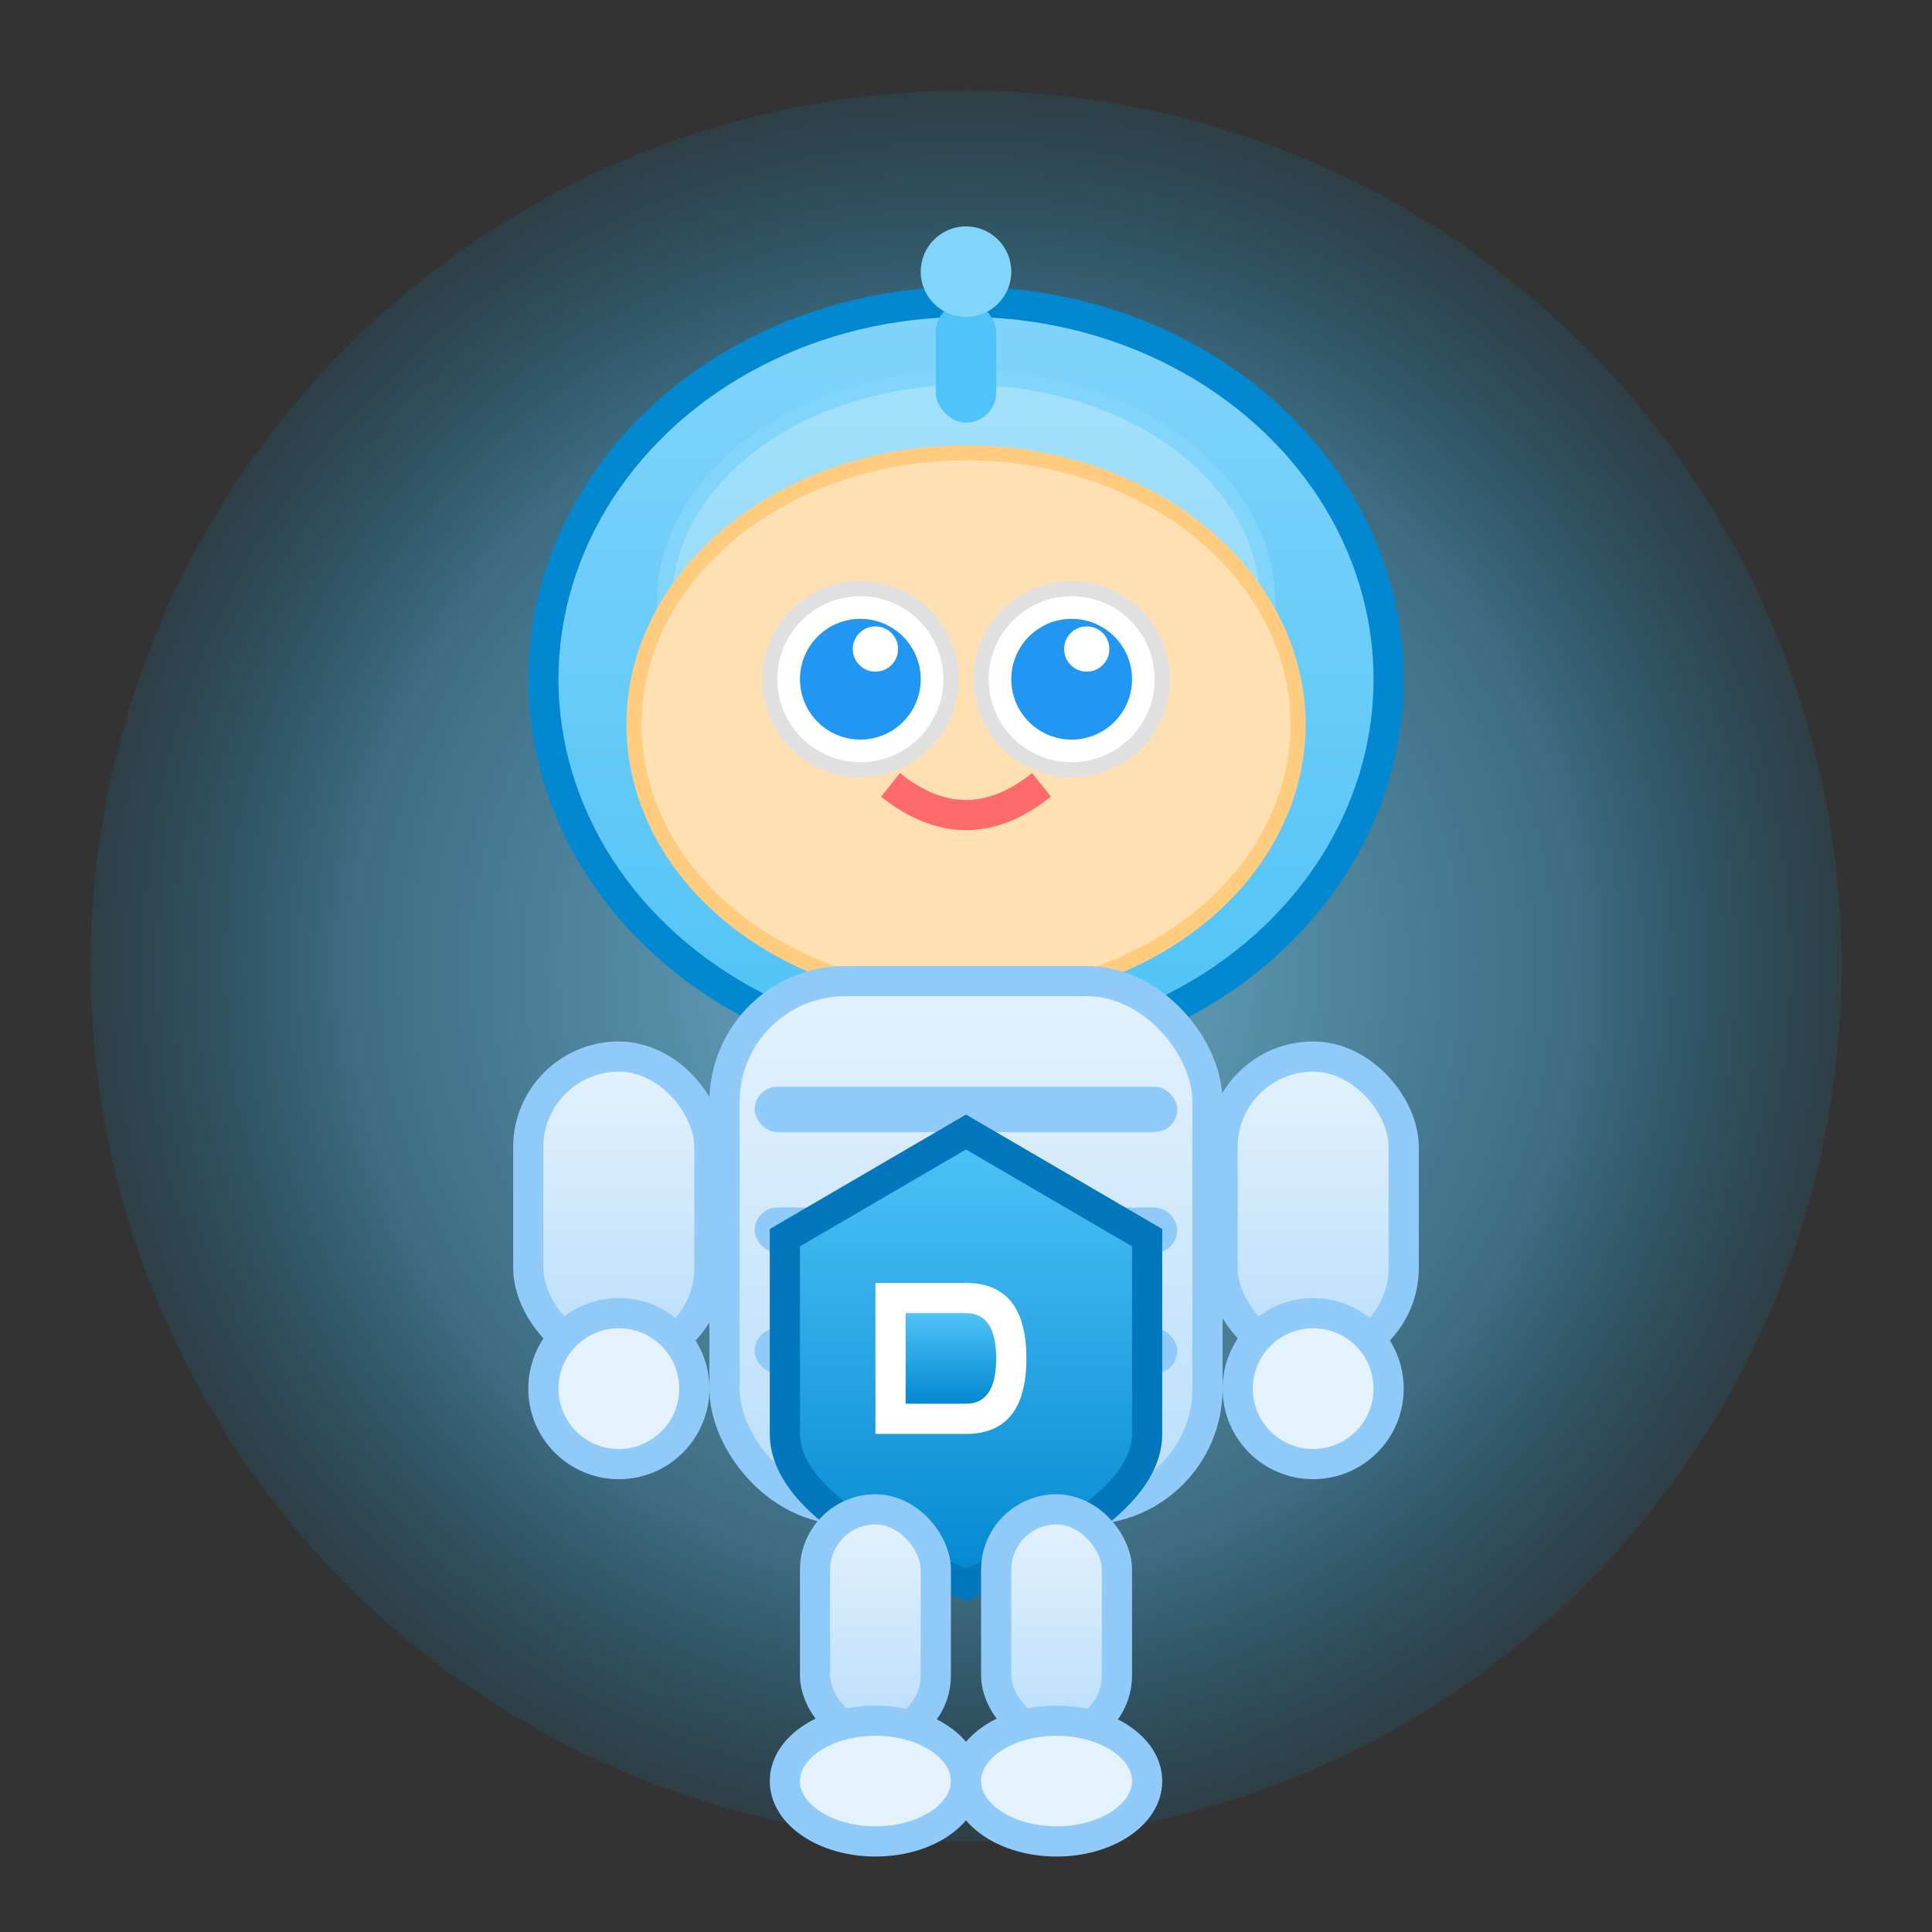 <svg width="128" height="128" viewBox="0 0 128 128" xmlns="http://www.w3.org/2000/svg">
  <rect x="0" y="0" width="128" height="128" fill="#333333" stroke="none"/>
  <!-- Blue glow background -->
  <defs>
    <radialGradient id="blueGlow" cx="50%" cy="50%" r="50%">
      <stop offset="0%" style="stop-color:#87CEEB;stop-opacity:0.8"/>
      <stop offset="70%" style="stop-color:#4FC3F7;stop-opacity:0.4"/>
      <stop offset="100%" style="stop-color:#03A9F4;stop-opacity:0.1"/>
    </radialGradient>
    <linearGradient id="robotBody" x1="0%" y1="0%" x2="0%" y2="100%">
      <stop offset="0%" style="stop-color:#E3F2FD"/>
      <stop offset="100%" style="stop-color:#BBDEFB"/>
    </linearGradient>
    <linearGradient id="helmet" x1="0%" y1="0%" x2="0%" y2="100%">
      <stop offset="0%" style="stop-color:#81D4FA"/>
      <stop offset="100%" style="stop-color:#4FC3F7"/>
    </linearGradient>
    <linearGradient id="shield" x1="0%" y1="0%" x2="0%" y2="100%">
      <stop offset="0%" style="stop-color:#4FC3F7"/>
      <stop offset="100%" style="stop-color:#0288D1"/>
    </linearGradient>
  </defs>
  
  <!-- Background glow -->
  <circle cx="64" cy="64" r="58" fill="url(#blueGlow)"/>
  
  <!-- Robot Head/Helmet -->
  <ellipse cx="64" cy="45" rx="28" ry="25" fill="url(#helmet)" stroke="#0288D1" stroke-width="2"/>
  
  <!-- Helmet visor -->
  <ellipse cx="64" cy="40" rx="20" ry="15" fill="rgba(255,255,255,0.3)" stroke="#81D4FA" stroke-width="1"/>
  
  <!-- Helmet antenna -->
  <rect x="62" y="20" width="4" height="8" rx="2" fill="#4FC3F7"/>
  <circle cx="64" cy="18" r="3" fill="#81D4FA"/>
  
  <!-- Face area -->
  <ellipse cx="64" cy="48" rx="22" ry="18" fill="#FFE0B2" stroke="#FFCC80" stroke-width="1"/>
  
  <!-- Eyes -->
  <circle cx="57" cy="45" r="6" fill="white" stroke="#E0E0E0" stroke-width="1"/>
  <circle cx="71" cy="45" r="6" fill="white" stroke="#E0E0E0" stroke-width="1"/>
  <circle cx="57" cy="45" r="4" fill="#2196F3"/>
  <circle cx="71" cy="45" r="4" fill="#2196F3"/>
  <circle cx="58" cy="43" r="1.5" fill="white"/>
  <circle cx="72" cy="43" r="1.5" fill="white"/>
  
  <!-- Cute mouth -->
  <path d="M59 52 Q64 56 69 52" stroke="#FF6B6B" stroke-width="2" fill="none"/>
  
  <!-- Robot body -->
  <rect x="48" y="65" width="32" height="35" rx="8" fill="url(#robotBody)" stroke="#90CAF9" stroke-width="2"/>
  
  <!-- Body segments -->
  <rect x="50" y="72" width="28" height="3" rx="1.5" fill="#90CAF9"/>
  <rect x="50" y="80" width="28" height="3" rx="1.5" fill="#90CAF9"/>
  <rect x="50" y="88" width="28" height="3" rx="1.5" fill="#90CAF9"/>
  
  <!-- Arms -->
  <rect x="35" y="70" width="12" height="20" rx="6" fill="url(#robotBody)" stroke="#90CAF9" stroke-width="2"/>
  <rect x="81" y="70" width="12" height="20" rx="6" fill="url(#robotBody)" stroke="#90CAF9" stroke-width="2"/>
  
  <!-- Hands -->
  <circle cx="41" cy="92" r="5" fill="#E3F2FD" stroke="#90CAF9" stroke-width="2"/>
  <circle cx="87" cy="92" r="5" fill="#E3F2FD" stroke="#90CAF9" stroke-width="2"/>
  
  <!-- Shield with D logo -->
  <path d="M64 75 L52 82 L52 95 Q52 100 64 105 Q76 100 76 95 L76 82 Z" fill="url(#shield)" stroke="#0277BD" stroke-width="2"/>
  
  <!-- D letter in shield -->
  <path d="M58 85 L58 95 L64 95 Q68 95 68 90 Q68 85 64 85 Z" fill="white" stroke="none"/>
  <path d="M60 87 L60 93 L64 93 Q66 93 66 90 Q66 87 64 87 Z" fill="url(#shield)"/>
  
  <!-- Legs -->
  <rect x="54" y="100" width="8" height="15" rx="4" fill="url(#robotBody)" stroke="#90CAF9" stroke-width="2"/>
  <rect x="66" y="100" width="8" height="15" rx="4" fill="url(#robotBody)" stroke="#90CAF9" stroke-width="2"/>
  
  <!-- Feet -->
  <ellipse cx="58" cy="118" rx="6" ry="4" fill="#E3F2FD" stroke="#90CAF9" stroke-width="2"/>
  <ellipse cx="70" cy="118" rx="6" ry="4" fill="#E3F2FD" stroke="#90CAF9" stroke-width="2"/>
</svg>